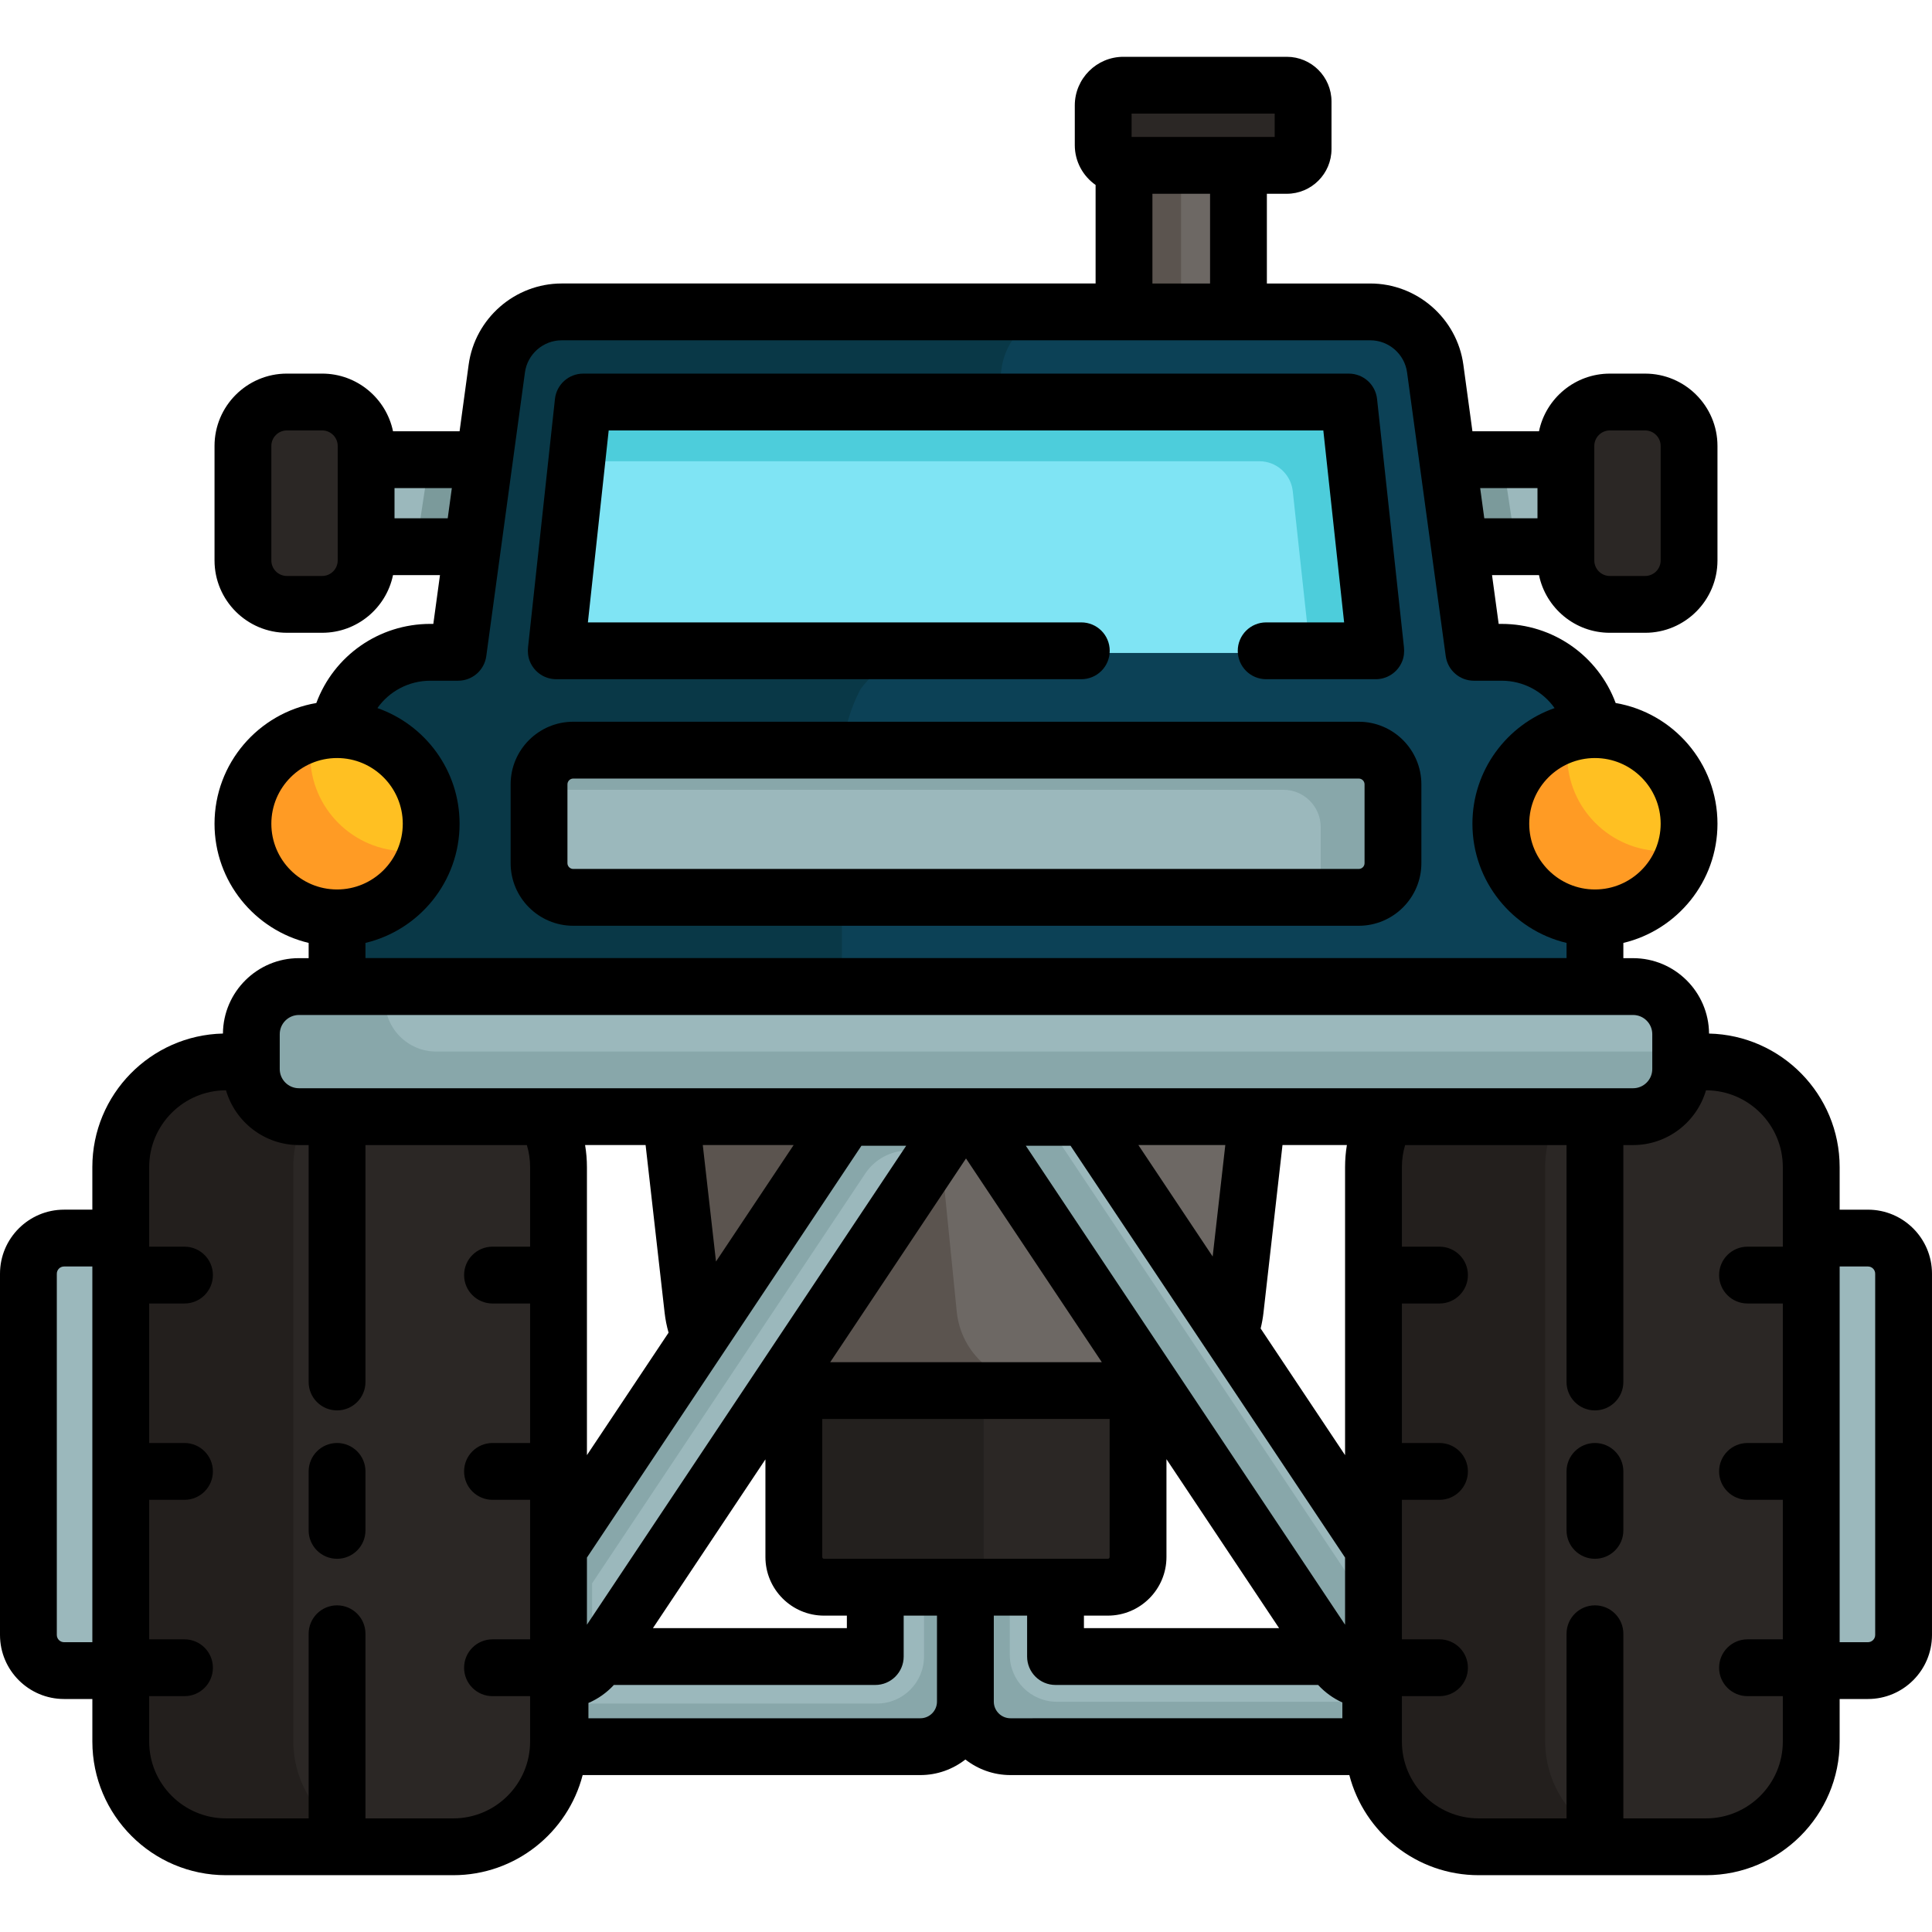<?xml version="1.0" encoding="iso-8859-1"?>
<!-- Generator: Adobe Illustrator 19.0.0, SVG Export Plug-In . SVG Version: 6.00 Build 0)  -->
<svg version="1.1" id="Capa_1" xmlns="http://www.w3.org/2000/svg" xmlns:xlink="http://www.w3.org/1999/xlink" x="0px" y="0px"
	 viewBox="0 0 511.999 511.999" style="enable-background:new 0 0 511.999 511.999;" xml:space="preserve">
<path style="fill:#9BB8BC;" d="M352.741,438.356h-72.514v-18.36h-24.905v30.812c0,6.867,5.586,12.453,12.452,12.453h95.94h6.327
	v-24.906h-17.299V438.356z"/>
<path style="fill:#88A7AA;" d="M280.054,450.981c-6.866,0-12.452-5.586-12.452-12.453v-18.532h-12.28v30.812
	c0,6.867,5.586,12.453,12.452,12.453h95.94h6.327V450.98L280.054,450.981L280.054,450.981z"/>
<path style="fill:#9BB8BC;" d="M159.259,438.356h72.514v-18.36h24.905v30.812c0,6.867-5.586,12.453-12.452,12.453h-95.94h-6.327
	v-24.906h17.299V438.356z"/>
<path style="fill:#88A7AA;" d="M244.87,419.996v19.005c0,6.867-5.586,12.453-12.452,12.453h-90.459v11.809h6.327h95.94
	c6.866,0,12.452-5.586,12.452-12.453v-30.812H244.87V419.996z"/>
<rect x="297.321" y="34.595" style="fill:#6D6864;" width="31.348" height="48.704"/>
<rect x="297.321" y="34.595" style="fill:#5B544F;" width="15.675" height="48.704"/>
<path style="fill:#2B2725;" d="M291.815,40.311V26.405c0-2.307,1.87-4.178,4.178-4.178h45.619c2.307,0,4.178,1.87,4.178,4.178
	v13.906c0,2.307-1.87,4.178-4.178,4.178h-45.619C293.686,44.489,291.815,42.619,291.815,40.311z"/>
<polygon style="fill:#9BB8BC;" points="380.442,145.482 375.687,121.394 422.65,121.394 422.65,145.482 "/>
<polygon style="fill:#7B9A9B;" points="380.442,145.482 401.801,145.482 398.157,121.394 375.687,121.394 "/>
<path style="fill:#2B2725;" d="M426.905,160.752c-6.923,0-12.557-5.633-12.557-12.557v-29.513c0-6.923,5.633-12.556,12.557-12.556
	h8.543c6.923,0,12.557,5.632,12.557,12.556v29.513c0,6.923-5.633,12.557-12.557,12.557H426.905z"/>
<polygon style="fill:#9BB8BC;" points="131.138,145.482 135.894,121.394 88.93,121.394 88.93,145.482 "/>
<path style="fill:#2B2725;" d="M84.674,160.752c6.923,0,12.557-5.633,12.557-12.557v-29.513c0-6.923-5.633-12.556-12.557-12.556
	h-8.543c-6.923,0-12.557,5.632-12.557,12.556v29.513c0,6.923,5.633,12.557,12.557,12.557H84.674z"/>
<path style="fill:#0C4156;" d="M420.658,188.184l-2.526-5.556c-4.732-6.401-12.317-10.223-20.29-10.223h-6.892l-10.178-74.698
	c-1.201-8.808-8.808-15.45-17.698-15.45H148.927c-8.933,0-16.492,6.599-17.699,15.45l-10.179,74.698h-6.892
	c-7.98,0-15.568,3.821-20.296,10.224l-0.09,0.174c-3.187,6.161-4.851,12.997-4.851,19.933v9.523v31.323v18.357h334.158v-18.357
	l-0.472-46.609C422.577,193.939,421.912,190.946,420.658,188.184z"/>
<polygon style="fill:#7B9A9B;" points="113.844,121.394 110.199,145.482 131.138,145.482 135.894,121.394 "/>
<path style="fill:#093847;" d="M223.104,212.259v-9.523c0-6.937,1.663-13.772,4.851-19.933l0.09-0.174
	c4.729-6.402,12.315-10.224,20.296-10.224h6.892l10.179-74.698c1.207-8.851,8.766-15.45,17.699-15.45H148.927
	c-8.933,0-16.492,6.599-17.699,15.45l-10.179,74.698h-6.892c-7.98,0-15.568,3.821-20.296,10.224l-0.09,0.174
	c-3.187,6.161-4.851,12.996-4.851,19.933v9.523v31.323v18.357h134.184v-18.357v-31.323H223.104z"/>
<path style="fill:#9BB8BC;" d="M479.323,443.115V327.534h15.212c5.67,0,10.283,4.613,10.283,10.283v95.015
	c0,5.67-4.613,10.283-10.283,10.283L479.323,443.115L479.323,443.115z"/>
<path style="fill:#2B2725;" d="M218.683,421.033c-4.85,0-8.796-3.946-8.796-8.796V367.92h92.197v44.317
	c0,4.85-3.946,8.796-8.797,8.796H218.683z"/>
<path style="fill:#23201E;" d="M260.666,412.237V367.92h-50.78v44.317c0,4.85,3.946,8.796,8.796,8.796h50.78
	C264.612,421.033,260.666,417.087,260.666,412.237z"/>
<path style="fill:#6D6864;" d="M334.305,292.444H179.051l5.52,55.26c1.144,10.812,10.264,19.017,21.136,19.017H307.65
	c10.872,0,19.991-8.205,21.136-19.017L334.305,292.444z"/>
<path style="fill:#5B544F;" d="M253.556,347.704l-5.52-55.26h-68.985l5.52,55.26c1.144,10.812,10.264,19.016,21.136,19.016h68.985
	C263.819,366.721,254.701,358.516,253.556,347.704z"/>
<g>
	<polygon style="fill:#9BB8BC;" points="256.814,295.558 287.991,295.558 364.43,410.231 364.43,457.006 	"/>
	<path style="fill:#9BB8BC;" d="M364.43,457.006L256.814,295.557L364.43,457.006z"/>
</g>
<polygon style="fill:#88A7AA;" points="276.004,295.558 256.814,295.558 364.43,457.006 364.43,428.217 "/>
<path style="fill:#2B2725;" d="M451.971,280.854h-60.188c-12.941,0-23.852,8.662-27.271,20.502
	c-0.001,0.005-0.004,0.009-0.005,0.013c-0.004,0.013-0.006,0.026-0.01,0.039c-0.353,1.233-0.627,2.498-0.812,3.793
	c-0.01,0.071-0.018,0.143-0.027,0.215c-0.071,0.532-0.128,1.067-0.17,1.607c-0.01,0.132-0.022,0.265-0.03,0.398
	c-0.038,0.603-0.064,1.209-0.064,1.821v0.02v152.099v0.022c0,15.679,12.71,28.39,28.39,28.39h60.188
	c12.941,0,23.852-8.662,27.271-20.502c0.001-0.005,0.004-0.009,0.005-0.013c0.004-0.013,0.006-0.026,0.01-0.039
	c0.353-1.233,0.627-2.498,0.812-3.793c0.01-0.071,0.018-0.143,0.027-0.215c0.071-0.532,0.128-1.067,0.17-1.607
	c0.01-0.132,0.022-0.265,0.03-0.398c0.038-0.603,0.064-1.209,0.064-1.821v-0.02V309.264v-0.02
	C480.361,293.565,467.65,280.854,451.971,280.854z"/>
<g>
	<path style="fill:#9BB8BC;" d="M32.677,443.115V327.534H17.465c-5.67,0-10.283,4.613-10.283,10.283v95.015
		c0,5.67,4.613,10.283,10.283,10.283L32.677,443.115L32.677,443.115z"/>
	<polygon style="fill:#9BB8BC;" points="255.185,295.558 224.009,295.558 147.57,410.231 147.57,457.006 	"/>
</g>
<path style="fill:#88A7AA;" d="M156.921,419.583l72.382-108.587c2.535-3.803,6.803-6.087,11.373-6.087h8.276l6.234-9.351h-31.178
	l-76.439,114.674v46.774l9.352-14.03V419.583z"/>
<path style="fill:#2B2725;" d="M60.029,280.854h60.188c12.941,0,23.852,8.662,27.271,20.502c0.001,0.005,0.004,0.009,0.005,0.013
	c0.004,0.013,0.006,0.026,0.01,0.039c0.353,1.233,0.627,2.498,0.812,3.793c0.01,0.071,0.018,0.143,0.027,0.215
	c0.071,0.532,0.127,1.067,0.17,1.607c0.01,0.132,0.022,0.265,0.03,0.398c0.038,0.603,0.064,1.209,0.064,1.821v0.02v152.099v0.022
	c0,15.679-12.71,28.39-28.39,28.39H60.029c-12.941,0-23.852-8.662-27.271-20.502c-0.001-0.005-0.004-0.009-0.005-0.013
	c-0.004-0.013-0.006-0.026-0.01-0.039c-0.353-1.233-0.627-2.498-0.812-3.793c-0.01-0.071-0.018-0.143-0.027-0.215
	c-0.071-0.532-0.127-1.067-0.17-1.607c-0.01-0.132-0.022-0.265-0.03-0.398c-0.038-0.603-0.064-1.209-0.064-1.821v-0.02V309.264
	v-0.02C31.639,293.565,44.35,280.854,60.029,280.854z"/>
<g>
	<path style="fill:#231F1D;" d="M409.475,461.385v-0.022V309.264v-0.02c0-0.612,0.026-1.219,0.064-1.821
		c0.008-0.134,0.02-0.266,0.03-0.398c0.042-0.54,0.097-1.076,0.17-1.607c0.01-0.071,0.017-0.143,0.027-0.215
		c0.185-1.295,0.459-2.561,0.812-3.793c0.004-0.013,0.006-0.026,0.01-0.039c0.001-0.005,0.004-0.009,0.005-0.013
		c3.419-11.84,14.33-20.502,27.271-20.502h-46.083c-12.941,0-23.852,8.662-27.271,20.502c-0.001,0.005-0.004,0.009-0.005,0.013
		c-0.004,0.013-0.006,0.026-0.01,0.039c-0.353,1.233-0.627,2.498-0.812,3.793c-0.01,0.071-0.018,0.143-0.027,0.215
		c-0.071,0.532-0.128,1.067-0.17,1.607c-0.01,0.132-0.022,0.265-0.03,0.398c-0.038,0.603-0.064,1.209-0.064,1.821v0.02v152.099
		v0.022c0,15.679,12.71,28.39,28.39,28.39h46.083C422.186,489.774,409.475,477.064,409.475,461.385z"/>
	<path style="fill:#231F1D;" d="M78.841,469.273c-0.001-0.005-0.004-0.009-0.005-0.013c-0.004-0.013-0.006-0.026-0.01-0.039
		c-0.353-1.233-0.627-2.498-0.812-3.793c-0.01-0.071-0.018-0.143-0.027-0.215c-0.071-0.532-0.127-1.067-0.17-1.607
		c-0.01-0.132-0.022-0.265-0.03-0.398c-0.038-0.603-0.064-1.209-0.064-1.821v-0.02V309.264v-0.02c0-15.679,12.71-28.39,28.39-28.39
		H60.029c-15.679,0-28.39,12.71-28.39,28.39v0.02v152.101v0.02c0,0.612,0.026,1.219,0.064,1.821c0.008,0.133,0.02,0.266,0.03,0.398
		c0.042,0.54,0.097,1.076,0.17,1.607c0.01,0.071,0.017,0.143,0.027,0.215c0.185,1.295,0.459,2.561,0.812,3.793
		c0.004,0.013,0.006,0.026,0.01,0.039c0.001,0.005,0.004,0.009,0.005,0.013c3.419,11.84,14.33,20.502,27.271,20.502h46.083
		C93.171,489.774,82.26,481.112,78.841,469.273z"/>
</g>
<path style="fill:#9BB8BC;" d="M79.777,296.414c-7.477,0-13.56-6.084-13.56-13.56v-8.366c0-7.477,6.083-13.56,13.56-13.56h352.446
	c7.477,0,13.559,6.084,13.559,13.56v8.366c0,7.477-6.083,13.56-13.559,13.56H79.777z"/>
<path style="fill:#88A7AA;" d="M115.592,278.67c-7.477,0-13.56-6.084-13.56-13.56v-4.183H79.777c-7.477,0-13.56,6.084-13.56,13.56
	v8.366c0,7.477,6.083,13.56,13.56,13.56h352.446c7.477,0,13.559-6.084,13.559-13.56v-4.183L115.592,278.67L115.592,278.67z"/>
<path style="fill:#7FE4F4;" d="M147.976,163.162l5.318-49.078c0.491-4.528,4.314-7.96,8.868-7.96h187.674
	c4.555,0,8.379,3.431,8.868,7.96l5.318,49.078c0.572,5.276-3.561,9.882-8.868,9.882H156.846
	C151.538,173.045,147.405,168.439,147.976,163.162z"/>
<path style="fill:#4DCDDB;" d="M364.025,163.162l-5.318-49.078c-0.491-4.528-4.314-7.96-8.869-7.96H162.164
	c-4.555,0-8.379,3.431-8.869,7.96l-0.883,8.149h181.318c4.555,0,8.379,3.431,8.869,7.96l4.644,42.852h7.914
	C360.462,173.045,364.596,168.439,364.025,163.162z"/>
<path style="fill:#9BB8BC;" d="M152.301,238.34c-5.454,0-9.891-4.437-9.891-9.891v-20.241c0-5.455,4.437-9.891,9.891-9.891H359.7
	c5.455,0,9.891,4.437,9.891,9.891v20.241c0,5.455-4.437,9.891-9.891,9.891H152.301z"/>
<path style="fill:#88A7AA;" d="M359.699,198.317H152.301c-5.454,0-9.891,4.437-9.891,9.891v1.094h197.701
	c5.455,0,9.891,4.437,9.891,9.891v19.147h9.697c5.455,0,9.891-4.437,9.891-9.891v-20.241
	C369.59,202.754,365.153,198.317,359.699,198.317z"/>
<g>
	<path style="fill:#FFC022;" d="M422.561,243.773c-14.031,0-25.445-11.414-25.445-25.445s11.414-25.445,25.445-25.445
		s25.445,11.414,25.445,25.445S436.592,243.773,422.561,243.773z"/>
	<path style="fill:#FFC022;" d="M89.439,243.773c-14.031,0-25.445-11.414-25.445-25.445s11.414-25.445,25.445-25.445
		s25.445,11.414,25.445,25.445S103.47,243.773,89.439,243.773z"/>
</g>
<g>
	<path style="fill:#FF9B24;" d="M440.771,225.563c-14.031,0-25.445-11.414-25.445-25.445c0-2.214,0.286-4.363,0.82-6.414
		c-10.935,2.85-19.031,12.809-19.031,24.625c0,14.031,11.414,25.445,25.445,25.445c11.816,0,21.774-8.096,24.625-19.031
		C445.135,225.277,442.987,225.563,440.771,225.563z"/>
	<path style="fill:#FF9B24;" d="M107.651,225.563c-14.031,0-25.445-11.414-25.445-25.445c0-2.214,0.286-4.363,0.82-6.414
		c-10.935,2.85-19.031,12.809-19.031,24.625c0,14.031,11.414,25.445,25.445,25.445c11.816,0,21.774-8.096,24.625-19.031
		C112.014,225.277,109.865,225.563,107.651,225.563z"/>
</g>
<path d="M372.056,171.464l-7.122-65.734c-0.414-3.822-3.641-6.717-7.484-6.717H154.553c-3.843,0-7.071,2.896-7.485,6.717
	l-7.122,65.721c-0.142,1.304-0.018,2.64,0.483,3.852c1.209,2.924,3.996,4.694,6.979,4.694H286.56c4.158,0,7.528-3.371,7.528-7.528
	l0,0c0-4.158-3.371-7.528-7.528-7.528H155.797l5.513-50.871h189.383l5.512,50.871h-20.659c-4.158,0-7.528,3.371-7.528,7.528l0,0
	c0,4.158,3.371,7.528,7.528,7.528h29.047c2.98,0,5.765-1.766,6.977-4.685C372.072,174.101,372.197,172.766,372.056,171.464z"/>
<path d="M151.916,245.336h208.168c9.15,0,16.594-7.444,16.594-16.594v-20.881c0-9.15-7.444-16.594-16.594-16.594H151.916
	c-9.15,0-16.594,7.444-16.594,16.594v20.881C135.322,237.892,142.766,245.336,151.916,245.336z M150.379,207.862
	c0-0.848,0.69-1.537,1.537-1.537h208.168c0.848,0,1.537,0.69,1.537,1.537v20.881c0,0.848-0.69,1.537-1.537,1.537H151.916
	c-0.847,0-1.537-0.69-1.537-1.537V207.862z"/>
<path d="M89.324,382.408c-4.158,0-7.528,3.37-7.528,7.528v15.631c0,4.159,3.371,7.528,7.528,7.528c4.158,0,7.528-3.37,7.528-7.528
	v-15.631C96.852,385.779,93.482,382.408,89.324,382.408z"/>
<path d="M495.027,320.575h-7.501v-11.273c0-19.259-15.452-34.965-34.61-35.398c-0.087-11.032-9.082-19.981-20.135-19.981h-2.576
	v-4.038c14.285-3.406,24.943-16.268,24.943-31.581c0-16.032-11.683-29.38-26.981-31.998c-4.652-12.509-16.596-20.966-30.227-20.966
	h-0.777l-1.761-12.924h12.446c1.804,8.711,9.535,15.28,18.773,15.28h9.353c10.572,0,19.173-8.6,19.173-19.172v-30.338
	c0-10.572-8.6-19.173-19.173-19.173h-9.353c-9.238,0-16.969,6.569-18.773,15.281h-17.641l-2.404-17.641
	c-1.673-12.271-12.273-21.523-24.656-21.523h-27.413V51.351h5.281c6.532,0,11.846-5.314,11.846-11.846V26.9
	c0-6.532-5.314-11.846-11.846-11.846h-43.297c-7.106,0-12.888,5.782-12.888,12.888v10.521c0,4.363,2.185,8.221,5.514,10.554v26.109
	H148.852c-12.384,0-22.984,9.254-24.655,21.523l-2.404,17.641h-17.641c-1.804-8.712-9.536-15.281-18.774-15.281h-9.353
	c-10.572,0-19.173,8.6-19.173,19.173v30.338c0,10.571,8.6,19.172,19.173,19.172h9.353c9.239,0,16.97-6.568,18.774-15.28h12.446
	l-1.762,12.924h-0.778c-13.654,0-25.581,8.449-30.228,20.967c-15.297,2.618-26.978,15.965-26.978,31.997
	c0,15.314,10.658,28.176,24.943,31.581v4.038h-2.578c-11.053,0-20.047,8.95-20.135,19.981c-19.156,0.434-34.61,16.14-34.61,35.398
	v11.273h-7.5C7.615,320.573,0,328.187,0,337.546v95.734c0,9.359,7.614,16.973,16.974,16.973h7.501v11.273
	c0,19.53,15.889,35.419,35.419,35.419h60.229c16.462,0,30.335-11.29,34.289-26.532h89.485c4.502,0,8.641-1.55,11.942-4.126
	c3.301,2.576,7.44,4.126,11.942,4.126h89.806c3.953,15.242,17.827,26.532,34.288,26.532h60.229c19.531,0,35.42-15.889,35.42-35.419
	v-11.273h7.501c9.359,0,16.973-7.614,16.973-16.973v-95.734C512,328.188,504.386,320.575,495.027,320.575z M440.091,218.302
	c0,9.602-7.811,17.416-17.415,17.416c-9.603,0-17.416-7.812-17.416-17.416c0-9.603,7.812-17.415,17.416-17.415
	C432.279,200.888,440.091,208.699,440.091,218.302z M422.506,118.185c0-2.27,1.846-4.117,4.116-4.117h9.353
	c2.27,0,4.117,1.847,4.117,4.117v30.338c0,2.27-1.847,4.116-4.117,4.116h-9.353c-2.27,0-4.116-1.846-4.116-4.116v-3.636V121.82
	V118.185z M407.45,129.349v8.009h-14.098l-1.091-8.009H407.45z M299.887,30.112h37.916v6.182h-9.598h-28.319v-6.182H299.887z
	 M305.402,51.351h15.277v23.777h-15.277V51.351z M89.495,148.522c0,2.27-1.846,4.116-4.117,4.116h-9.353
	c-2.27,0-4.117-1.846-4.117-4.116v-30.338c0-2.27,1.846-4.117,4.117-4.117h9.353c2.27,0,4.117,1.847,4.117,4.117v3.636v23.066
	V148.522z M104.551,137.358v-8.009h15.19l-1.091,8.009H104.551z M114.059,180.395h7.35c3.765,0,6.951-2.781,7.459-6.512l10.248-75.2
	c0.66-4.845,4.846-8.5,9.737-8.5h149.021h30.333h34.942c4.89,0,9.076,3.655,9.737,8.5l10.248,75.2
	c0.509,3.731,3.695,6.512,7.46,6.512h7.349c5.73,0,10.89,2.807,14.039,7.254c-12.664,4.433-21.775,16.495-21.775,30.653
	c0,15.314,10.658,28.176,24.944,31.581v4.011H96.852v-4.011c14.285-3.406,24.943-16.268,24.943-31.581
	c0-14.158-9.112-26.222-21.777-30.654C103.163,183.2,108.32,180.395,114.059,180.395z M71.909,218.302
	c0-9.602,7.812-17.415,17.415-17.415s17.415,7.811,17.415,17.415c0,9.603-7.812,17.416-17.415,17.416
	C79.722,235.717,71.909,227.905,71.909,218.302z M74.134,274.065c0-2.805,2.282-5.085,5.086-5.085h353.562
	c2.805,0,5.086,2.281,5.086,5.085v9.243c0,2.805-2.282,5.086-5.086,5.086l0,0H79.219l0,0c-2.805,0-5.086-2.282-5.086-5.086v-9.243
	H74.134z M356.458,430.562l-84.607-126.93h11.856l35.9,53.857c0.002,0.003,0.004,0.007,0.006,0.01l36.845,55.274L356.458,430.562
	L356.458,430.562z M218.381,413.1c-0.264,0-0.479-0.215-0.479-0.479v-36.576h76.164v36.576c0,0.264-0.215,0.479-0.479,0.479H218.381
	z M155.543,412.774l72.751-109.142h11.856l-84.607,126.929V412.774z M256.007,307.009l35.982,53.98h-71.975l35.981-53.979
	c0.002-0.004,0.004-0.007,0.007-0.011C256.003,307.002,256.005,307.005,256.007,307.009z M321.368,332.986l-19.687-29.535h23.037
	L321.368,332.986z M189.745,334.317l-3.5-30.866h24.076L189.745,334.317z M171.091,303.45l5.045,44.481
	c0.198,1.746,0.542,3.486,1.025,5.169c0.006,0.021,0.015,0.042,0.022,0.063l-21.639,32.462v-76.325c0-1.978-0.17-3.93-0.49-5.851
	L171.091,303.45L171.091,303.45z M202.845,386.744v25.878c0,8.566,6.969,15.536,15.536,15.536h6.047v3.316H173.03L202.845,386.744z
	 M287.252,428.157h6.336c8.566,0,15.536-6.968,15.536-15.536v-25.927l29.848,44.778h-51.718v-3.315H287.252z M356.458,309.302
	v76.327l-22.377-33.572c0.337-1.353,0.588-2.731,0.747-4.125l5.045-44.481h17.065C356.618,305.368,356.458,307.321,356.458,309.302z
	 M15.057,433.282v-95.734c0-1.057,0.859-1.916,1.917-1.916h7.501v99.567h-7.501C15.916,435.198,15.057,434.338,15.057,433.282z
	 M120.123,481.89H96.852v-48.929c0-4.159-3.371-7.528-7.528-7.528c-4.158,0-7.528,3.37-7.528,7.528v48.929H59.894
	c-11.227,0-20.362-9.134-20.362-20.362v-12.032h9.361c4.158,0,7.528-3.37,7.528-7.528s-3.371-7.528-7.528-7.528h-9.361v-36.973
	h9.361c4.158,0,7.528-3.37,7.528-7.528s-3.371-7.528-7.528-7.528h-9.361v-36.973h9.361c4.158,0,7.528-3.37,7.528-7.528
	s-3.371-7.528-7.528-7.528h-9.361v-2.276v-18.801c0-11.227,9.134-20.362,20.361-20.362c2.444,8.372,10.175,14.511,19.326,14.511
	h2.577v62.787c0,4.159,3.371,7.528,7.528,7.528c4.158,0,7.528-3.37,7.528-7.528v-62.787h42.774c0.565,1.886,0.858,3.845,0.858,5.851
	v21.077h-9.968c-4.158,0-7.528,3.37-7.528,7.528s3.371,7.528,7.528,7.528h9.968v36.973h-9.968c-4.158,0-7.528,3.37-7.528,7.528
	s3.371,7.528,7.528,7.528h9.968v36.973h-9.968c-4.158,0-7.528,3.37-7.528,7.528s3.371,7.528,7.528,7.528h9.968v12.032
	C140.486,472.756,131.351,481.89,120.123,481.89z M243.899,455.358H155.94v-4.049c2.542-1.097,4.84-2.717,6.743-4.779h69.272
	c4.158,0,7.528-3.37,7.528-7.528v-10.844h8.827v22.786C248.311,453.378,246.332,455.358,243.899,455.358z M267.783,455.358
	c-2.434,0-4.414-1.98-4.414-4.414v-22.786h8.827v10.844c0,4.159,3.37,7.528,7.528,7.528h69.592c1.824,1.975,4.008,3.551,6.424,4.644
	v4.184H267.783z M452.106,481.89h-21.901v-48.929c0-4.159-3.37-7.528-7.528-7.528s-7.528,3.37-7.528,7.528v48.929h-23.272
	c-11.228,0-20.362-9.134-20.362-20.362v-12.032h9.967c4.159,0,7.528-3.37,7.528-7.528s-3.37-7.528-7.528-7.528h-9.967v-36.973h9.967
	c4.159,0,7.528-3.37,7.528-7.528s-3.37-7.528-7.528-7.528h-9.967v-36.973h9.967c4.159,0,7.528-3.37,7.528-7.528
	s-3.37-7.528-7.528-7.528h-9.967v-21.077c0-2.012,0.291-3.969,0.855-5.851h42.777v62.787c0,4.159,3.37,7.528,7.528,7.528
	c4.159,0,7.528-3.37,7.528-7.528v-62.787h2.576c9.151,0,16.883-6.139,19.327-14.511c11.227,0.001,20.361,9.134,20.361,20.362v18.801
	v2.276h-9.361c-4.159,0-7.528,3.37-7.528,7.528s3.37,7.528,7.528,7.528h9.361v36.973h-9.361c-4.159,0-7.528,3.37-7.528,7.528
	s3.37,7.528,7.528,7.528h9.361v36.973h-9.361c-4.159,0-7.528,3.37-7.528,7.528s3.37,7.528,7.528,7.528h9.361v12.032
	C472.469,472.756,463.333,481.89,452.106,481.89z M496.943,433.282c0,1.057-0.859,1.916-1.916,1.916h-7.501v-99.567h7.501
	c1.057,0,1.916,0.859,1.916,1.916V433.282z"/>
<path d="M422.677,382.408c-4.159,0-7.528,3.37-7.528,7.528v15.631c0,4.159,3.37,7.528,7.528,7.528s7.528-3.37,7.528-7.528v-15.631
	C430.206,385.779,426.835,382.408,422.677,382.408z"/>
<g>
</g>
<g>
</g>
<g>
</g>
<g>
</g>
<g>
</g>
<g>
</g>
<g>
</g>
<g>
</g>
<g>
</g>
<g>
</g>
<g>
</g>
<g>
</g>
<g>
</g>
<g>
</g>
<g>
</g>
</svg>
